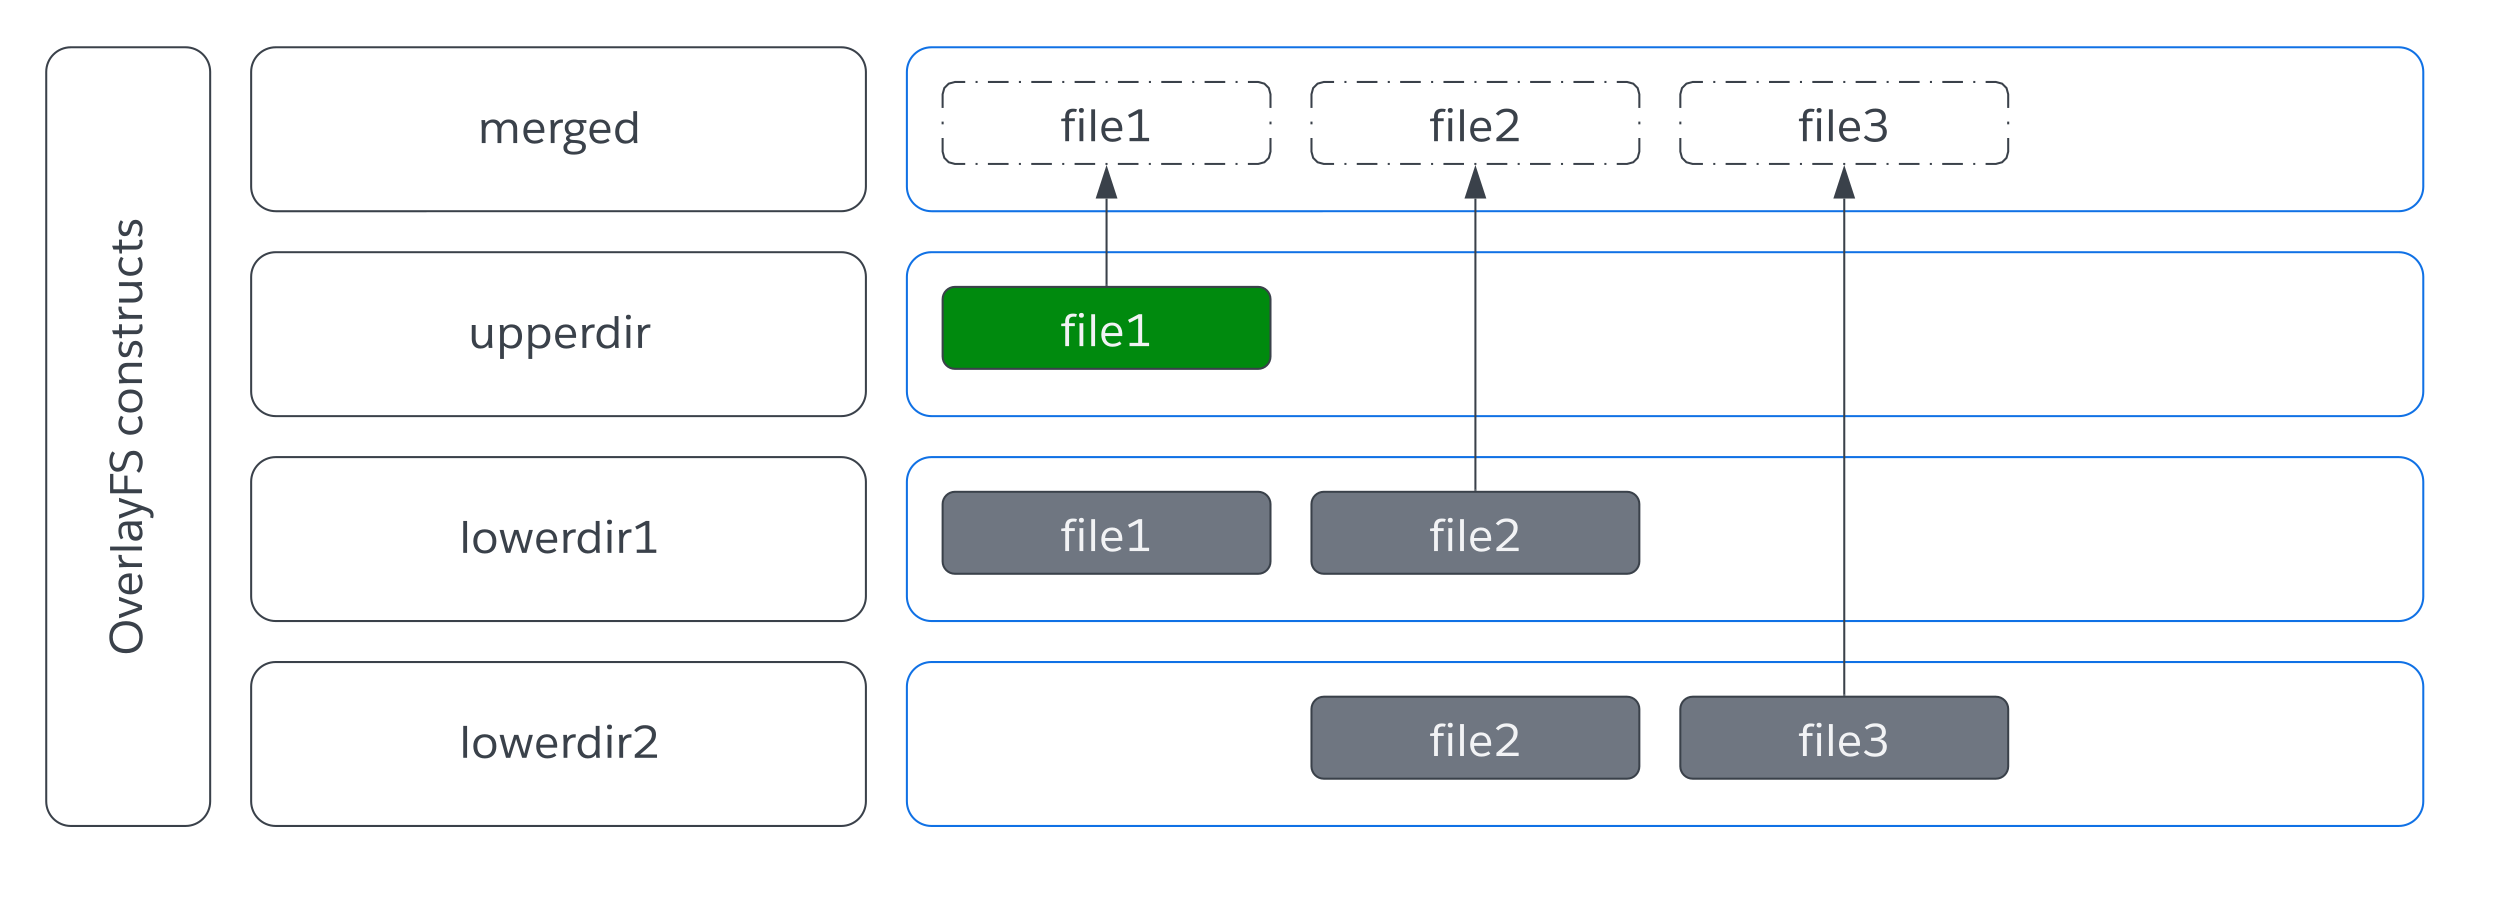 <svg xmlns="http://www.w3.org/2000/svg" xmlns:xlink="http://www.w3.org/1999/xlink" xmlns:lucid="lucid" width="1220" height="440"><g transform="translate(0 0)" lucid:page-tab-id="enf2SmSxZrj-"><g filter="url(#a)"><path d="M20 32c0-6.63 5.37-12 12-12h56c6.63 0 12 5.37 12 12v356c0 6.63-5.37 12-12 12H32c-6.63 0-12-5.37-12-12z" stroke="#3a414a" fill="#fff"/><use xlink:href="#b" transform="matrix(-1.8369701987210297e-16,-1,1,-1.8369701987210297e-16,25,395) translate(78.244 41.732)"/><use xlink:href="#c" transform="matrix(-1.8369701987210297e-16,-1,1,-1.8369701987210297e-16,25,395) translate(184.822 41.732)"/></g><g filter="url(#d)"><path d="M120 32c0-6.63 5.37-12 12-12h276c6.63 0 12 5.37 12 12v56c0 6.63-5.37 12-12 12H132c-6.63 0-12-5.37-12-12z" stroke="#3a414a" fill="#fff"/><use xlink:href="#e" transform="matrix(1,0,0,1,125,25) translate(105.644 41.732)"/></g><g filter="url(#d)"><path d="M120 132c0-6.63 5.37-12 12-12h276c6.63 0 12 5.37 12 12v56c0 6.63-5.37 12-12 12H132c-6.63 0-12-5.37-12-12z" stroke="#3a414a" fill="#fff"/><use xlink:href="#f" transform="matrix(1,0,0,1,125,125) translate(100.922 41.732)"/></g><g filter="url(#d)"><path d="M120 232c0-6.63 5.37-12 12-12h276c6.63 0 12 5.37 12 12v56c0 6.63-5.37 12-12 12H132c-6.63 0-12-5.37-12-12z" stroke="#3a414a" fill="#fff"/><use xlink:href="#g" transform="matrix(1,0,0,1,125,225) translate(96.589 41.732)"/></g><g filter="url(#d)"><path d="M120 332c0-6.63 5.37-12 12-12h276c6.63 0 12 5.37 12 12v56c0 6.63-5.37 12-12 12H132c-6.63 0-12-5.37-12-12z" stroke="#3a414a" fill="#fff"/><use xlink:href="#h" transform="matrix(1,0,0,1,125,325) translate(96.589 41.732)"/></g><path d="M440 32c0-6.63 5.37-12 12-12h716c6.63 0 12 5.37 12 12v56c0 6.63-5.37 12-12 12H452c-6.63 0-12-5.37-12-12z" stroke="#1071e5" fill="#fff" filter="url(#i)"/><path d="M460 46c0-3.3 2.7-6 6-6h148c3.3 0 6 2.7 6 6v28c0 3.3-2.7 6-6 6H466c-3.3 0-6-2.7-6-6z" fill="#fff"/><path d="M476.07 40h1m5.04 0h10.08m5.03 0h1.02m5.03 0h10.07m5.03 0h1m5.04 0h10.06m5.04 0h1m5.04 0h10.07m5.04 0h1m5.04 0h10.07m5.03 0h1m5.04 0h10.07m5.03 0h1m5.04 0H614l3.03.82 2.15 2.15L620 46v6.67m0 6.66v1.34m0 6.66V74l-.82 3.03-2.15 2.15L614 80h-5.03m-5.04 0h-1m-5.04 0H587.8m-5.03 0h-1.02m-5.03 0h-10.07m-5.03 0h-1m-5.04 0h-10.06m-5.04 0h-1m-5.04 0H524.4m-5.04 0h-1m-5.04 0h-10.07m-5.03 0h-1m-5.04 0H482.1m-5.03 0h-1m-5.04 0H466l-3.03-.82-2.15-2.15L460 74v-6.67m0-6.66v-1.34m0-6.66V46l.82-3.03 2.15-2.15L466 40h5.03" stroke="#3a414a" fill="none"/><use xlink:href="#j" transform="matrix(1,0,0,1,465,45) translate(52.544 23.919)"/><path d="M640 46c0-3.3 2.7-6 6-6h148c3.3 0 6 2.7 6 6v28c0 3.3-2.7 6-6 6H646c-3.3 0-6-2.7-6-6z" fill="#fff"/><path d="M656.07 40h1m5.04 0h10.08m5.03 0h1.02m5.03 0h10.07m5.03 0h1m5.04 0h10.06m5.04 0h1m5.04 0h10.07m5.04 0h1m5.04 0h10.07m5.03 0h1m5.04 0h10.07m5.03 0h1m5.04 0H794l3.03.82 2.15 2.15L800 46v6.67m0 6.66v1.34m0 6.66V74l-.82 3.03-2.15 2.15L794 80h-5.03m-5.04 0h-1m-5.04 0H767.8m-5.03 0h-1.02m-5.03 0h-10.07m-5.03 0h-1m-5.04 0h-10.06m-5.04 0h-1m-5.04 0H704.4m-5.04 0h-1m-5.04 0h-10.07m-5.03 0h-1m-5.04 0H662.1m-5.03 0h-1m-5.04 0H646l-3.03-.82-2.15-2.15L640 74v-6.67m0-6.66v-1.34m0-6.66V46l.82-3.03 2.15-2.15L646 40h5.03" stroke="#3a414a" fill="none"/><use xlink:href="#k" transform="matrix(1,0,0,1,645,45) translate(52.544 23.919)"/><path d="M820 46c0-3.3 2.7-6 6-6h148c3.3 0 6 2.7 6 6v28c0 3.3-2.7 6-6 6H826c-3.3 0-6-2.7-6-6z" fill="#fff"/><path d="M836.07 40h1m5.04 0h10.08m5.03 0h1.02m5.03 0h10.07m5.03 0h1m5.04 0h10.06m5.04 0h1m5.04 0h10.07m5.04 0h1m5.04 0h10.07m5.03 0h1m5.04 0h10.07m5.03 0h1m5.04 0H974l3.03.82 2.15 2.15L980 46v6.67m0 6.66v1.34m0 6.66V74l-.82 3.03-2.15 2.15L974 80h-5.03m-5.04 0h-1m-5.04 0H947.8m-5.03 0h-1.02m-5.03 0h-10.07m-5.03 0h-1m-5.04 0h-10.06m-5.04 0h-1m-5.04 0H884.4m-5.04 0h-1m-5.04 0h-10.07m-5.03 0h-1m-5.04 0H842.1m-5.03 0h-1m-5.04 0H826l-3.03-.82-2.15-2.15L820 74v-6.67m0-6.66v-1.34m0-6.66V46l.82-3.03 2.15-2.15L826 40h5.03" stroke="#3a414a" fill="none"/><use xlink:href="#l" transform="matrix(1,0,0,1,825,45) translate(52.544 23.919)"/><path d="M440 132c0-6.63 5.37-12 12-12h716c6.63 0 12 5.37 12 12v56c0 6.63-5.37 12-12 12H452c-6.63 0-12-5.37-12-12z" stroke="#1071e5" fill="#fff" filter="url(#i)"/><path d="M440 232c0-6.63 5.37-12 12-12h716c6.63 0 12 5.37 12 12v56c0 6.63-5.37 12-12 12H452c-6.63 0-12-5.37-12-12zM440 332c0-6.63 5.37-12 12-12h716c6.63 0 12 5.37 12 12v56c0 6.63-5.37 12-12 12H452c-6.63 0-12-5.37-12-12z" stroke="#1071e5" fill="#fff" filter="url(#m)"/><path d="M460 246c0-3.3 2.7-6 6-6h148c3.3 0 6 2.7 6 6v28c0 3.3-2.7 6-6 6H466c-3.3 0-6-2.7-6-6z" stroke="#3a414a" fill="#6f7681"/><use xlink:href="#n" transform="matrix(1,0,0,1,465,245) translate(52.544 23.919)"/><path d="M640 246c0-3.3 2.7-6 6-6h148c3.3 0 6 2.7 6 6v28c0 3.3-2.7 6-6 6H646c-3.3 0-6-2.7-6-6z" stroke="#3a414a" fill="#6f7681"/><use xlink:href="#o" transform="matrix(1,0,0,1,645,245) translate(52.544 23.919)"/><path d="M640 346c0-3.3 2.7-6 6-6h148c3.3 0 6 2.7 6 6v28c0 3.3-2.7 6-6 6H646c-3.3 0-6-2.7-6-6z" stroke="#3a414a" fill="#6f7681"/><use xlink:href="#o" transform="matrix(1,0,0,1,645,345) translate(52.544 23.919)"/><path d="M720 239V96.88" stroke="#3a414a" fill="none"/><path d="M720.5 239.5h-1v-.5h1z" stroke="#3a414a" stroke-width=".05" fill="#3a414a"/><path d="M720 82.12l4.64 14.26h-9.28z" stroke="#3a414a" fill="#3a414a"/><path d="M820 346c0-3.3 2.7-6 6-6h148c3.3 0 6 2.7 6 6v28c0 3.3-2.7 6-6 6H826c-3.3 0-6-2.7-6-6z" stroke="#3a414a" fill="#6f7681"/><use xlink:href="#p" transform="matrix(1,0,0,1,825,345) translate(52.544 23.919)"/><path d="M900 339V96.88" stroke="#3a414a" fill="none"/><path d="M900.5 339.5h-1v-.5h1z" stroke="#3a414a" stroke-width=".05" fill="#3a414a"/><path d="M900 82.12l4.64 14.26h-9.28z" stroke="#3a414a" fill="#3a414a"/><path d="M460 146c0-3.3 2.7-6 6-6h148c3.3 0 6 2.7 6 6v28c0 3.3-2.7 6-6 6H466c-3.3 0-6-2.7-6-6z" stroke="#3a414a" fill="#008a0e"/><use xlink:href="#n" transform="matrix(1,0,0,1,465,145) translate(52.544 23.919)"/><path d="M540 139V96.88" stroke="#3a414a" fill="none"/><path d="M540.5 139.5h-1v-.5h1z" stroke="#3a414a" stroke-width=".05" fill="#3a414a"/><path d="M540 82.12l4.64 14.26h-9.28z" stroke="#3a414a" fill="#3a414a"/><defs><path fill="#3a414a" d="M404 17C175 17 49-126 49-354s126-371 355-371 355 143 355 371S633 17 404 17zm1-77c173 0 264-121 264-294s-91-294-264-294c-174 0-265 121-265 294S231-60 405-60" id="q"/><path fill="#3a414a" d="M293 0h-95L4-509h91L246-85h3l146-424h88" id="r"/><path fill="#3a414a" d="M288-523c162-3 241 129 226 299H136c6 100 61 171 167 170 70-1 110-20 156-50l38 55c-54 38-112 62-199 63C141 16 48-99 50-257c3-159 80-263 238-266zm145 233c-2-96-49-168-146-168-96 0-149 75-152 168h298" id="s"/><path fill="#3a414a" d="M353-447c-118-18-182 64-182 174V0H86c-3-170 7-349-7-509h81c5 22 3 54 9 81 32-70 98-104 189-92" id="t"/><path fill="#3a414a" d="M172-708V0H87v-708h85" id="u"/><path fill="#3a414a" d="M206 14C109 15 40-41 42-139c1-169 156-177 340-175 7-97-33-143-126-142-54 0-105 14-153 43l-30-57c57-35 120-53 188-53 141 0 204 63 206 202 1 110-5 220 7 321h-78c-5-29-7-52-7-69h-3c-38 54-89 83-180 83zm22-67c89-2 148-53 154-135v-66s-251-9-252 110c0 59 38 91 98 91" id="v"/><path fill="#3a414a" d="M245 124c-31 80-63 130-160 133-26 0-50-4-71-12l17-63C159 220 168 89 202 3L4-509h92c50 139 97 282 150 419l136-419h87" id="w"/><path fill="#3a414a" d="M520-635H179v242h302v72H179V0H90v-708h430v73" id="x"/><path fill="#3a414a" d="M519-192C526 49 168 67 30-66l45-56c53 42 105 63 193 64 90 1 164-42 161-131-3-108-85-124-177-151-113-33-191-67-197-195-9-210 320-235 451-122l-40 58c-51-32-98-52-175-53-81-1-152 34-149 111 4 95 69 103 160 131 125 38 213 72 217 218" id="y"/><g id="b"><use transform="matrix(0.022,0,0,0.022,0,0)" xlink:href="#q"/><use transform="matrix(0.022,0,0,0.022,17.978,0)" xlink:href="#r"/><use transform="matrix(0.022,0,0,0.022,28.667,0)" xlink:href="#s"/><use transform="matrix(0.022,0,0,0.022,41.222,0)" xlink:href="#t"/><use transform="matrix(0.022,0,0,0.022,49.311,0)" xlink:href="#u"/><use transform="matrix(0.022,0,0,0.022,55.044,0)" xlink:href="#v"/><use transform="matrix(0.022,0,0,0.022,66.6,0)" xlink:href="#w"/><use transform="matrix(0.022,0,0,0.022,77.133,0)" xlink:href="#x"/><use transform="matrix(0.022,0,0,0.022,88.422,0)" xlink:href="#y"/></g><path fill="#3a414a" d="M50-255c-6-191 150-312 344-253 29 10 54 23 77 40l-34 59c-39-29-84-43-135-43-113-1-166 83-166 197 0 112 54 199 165 197 46 0 92-14 137-43l31 60C418-4 360 14 295 14 131 13 55-96 50-255" id="z"/><path fill="#3a414a" d="M305-523c165 3 256 102 256 267 0 164-91 270-256 270C141 14 52-92 50-256c-2-160 95-269 255-267zm0 68c-116 0-167 83-167 199S190-54 305-54c116 0 169-86 169-202 0-117-53-199-169-199" id="A"/><path fill="#3a414a" d="M323-452c-91 0-152 70-152 160V0H86c-3-170 7-349-7-509h81c5 17 3 46 9 72 33-51 94-86 177-86 122 0 189 80 189 194V0h-85v-312c-1-82-40-140-127-140" id="B"/><path fill="#3a414a" d="M41-381c-4-162 252-177 353-88l-38 53c-39-27-82-41-128-41-98 0-143 107-54 139 97 35 229 46 229 174C403 35 133 53 25-45l39-53c42 28 78 41 142 45 80 4 134-58 99-129-26-31-59-35-113-51-89-25-148-50-151-148" id="C"/><path fill="#3a414a" d="M328 1C218 40 105-8 105-130v-314H15v-55l89-10v-125l86-30v155h135v65H190v307c-6 76 60 95 125 75" id="D"/><path fill="#3a414a" d="M270 14C144 14 79-74 79-197v-312h86v300c0 89 37 155 125 155 95 0 154-86 154-183v-272h85c3 170-7 349 7 509h-81c-5-20-3-53-9-81-37 63-95 95-176 95" id="E"/><g id="c"><use transform="matrix(0.022,0,0,0.022,0,0)" xlink:href="#z"/><use transform="matrix(0.022,0,0,0.022,10.822,0)" xlink:href="#A"/><use transform="matrix(0.022,0,0,0.022,24.4,0)" xlink:href="#B"/><use transform="matrix(0.022,0,0,0.022,38.044,0)" xlink:href="#C"/><use transform="matrix(0.022,0,0,0.022,47.867,0)" xlink:href="#D"/><use transform="matrix(0.022,0,0,0.022,55.8,0)" xlink:href="#t"/><use transform="matrix(0.022,0,0,0.022,63.889,0)" xlink:href="#E"/><use transform="matrix(0.022,0,0,0.022,77.556,0)" xlink:href="#z"/><use transform="matrix(0.022,0,0,0.022,89.178,0)" xlink:href="#D"/><use transform="matrix(0.022,0,0,0.022,97.111,0)" xlink:href="#C"/></g><filter id="a" filterUnits="objectBoundingBox" x="-.09" y="-.02" width="1.25" height="1.05"><feOffset result="offOut" in="SourceAlpha" dx="2.56" dy="3.07"/><feGaussianBlur result="blurOut" in="offOut" stdDeviation="5"/><feColorMatrix result="colorOut" in="blurOut" values="0 0 0 0 0.663 0 0 0 0 0.686 0 0 0 0 0.722 0 0 0 1 0"/><feBlend in="SourceGraphic" in2="colorOut"/></filter><path fill="#3a414a" d="M315-453c-88 0-144 74-144 161V0H86c-3-170 7-349-7-509h81c5 17 3 46 9 72 30-48 90-86 168-86 89 0 140 43 168 103 32-60 90-104 179-103 122 1 187 78 187 197V0h-85v-314c-1-78-37-142-120-139-97 3-146 77-146 174V0h-85v-316c-1-77-39-137-120-137" id="F"/><path fill="#3a414a" d="M247 257c-129 0-227-40-227-153C20 28 64-4 125-36c-33-15-49-37-49-67 0-43 35-68 74-79-60-24-100-74-100-157 0-151 154-213 302-170h177v68l-113-12c32 23 55 66 54 122 0 115-87 172-209 172-52 0-107 9-107 49 0 27 32 41 97 42 94 1 163 14 205 38s63 59 63 107c0 132-124 180-272 180zM129-341c1 79 47 121 131 121 87 0 131-39 131-118-1-77-49-121-131-121-76 0-132 44-131 118zm121 534c101 0 185-23 185-109 0-54-41-66-99-78-36-7-85-10-148-10-49 23-85 46-85 104 0 62 49 93 147 93" id="G"/><path fill="#3a414a" d="M50-253c3-155 81-270 235-270 68 0 123 22 166 66v-251h85v595c0 37 2 74 7 113h-79c-6-29-4-58-9-76-38 60-99 90-182 90C125 14 47-103 50-253zM292-54c94 1 159-71 159-165v-160c-36-45-79-74-154-75-104-1-159 92-159 201 0 111 50 197 154 199" id="H"/><g id="e"><use transform="matrix(0.022,0,0,0.022,0,0)" xlink:href="#F"/><use transform="matrix(0.022,0,0,0.022,21.111,0)" xlink:href="#s"/><use transform="matrix(0.022,0,0,0.022,33.667,0)" xlink:href="#t"/><use transform="matrix(0.022,0,0,0.022,41.311,0)" xlink:href="#G"/><use transform="matrix(0.022,0,0,0.022,53.356,0)" xlink:href="#s"/><use transform="matrix(0.022,0,0,0.022,65.911,0)" xlink:href="#H"/></g><filter id="d" filterUnits="objectBoundingBox" x="-.02" y="-.09" width="1.07" height="1.25"><feOffset result="offOut" in="SourceAlpha" dx="2.56" dy="3.07"/><feGaussianBlur result="blurOut" in="offOut" stdDeviation="5"/><feColorMatrix result="colorOut" in="blurOut" values="0 0 0 0 0.663 0 0 0 0 0.686 0 0 0 0 0.722 0 0 0 1 0"/><feBlend in="SourceGraphic" in2="colorOut"/></filter><path fill="#3a414a" d="M349-523c153 3 224 114 224 268 0 156-81 269-235 269-65 0-120-21-167-63v293H86v-639c0-37-2-75-7-114h81c5 21 3 52 9 78 33-55 92-94 180-92zM320-54c111 1 165-88 165-201 0-111-49-200-153-200-99 0-161 67-161 165v169c42 40 76 65 149 67" id="I"/><path fill="#3a414a" d="M172 0H87v-509h85V0zm-42-631c-37 0-55-19-56-52 0-36 19-54 56-54s55 18 55 54c-1 33-19 52-55 52" id="J"/><g id="f"><use transform="matrix(0.022,0,0,0.022,0,0)" xlink:href="#E"/><use transform="matrix(0.022,0,0,0.022,13.667,0)" xlink:href="#I"/><use transform="matrix(0.022,0,0,0.022,27.489,0)" xlink:href="#I"/><use transform="matrix(0.022,0,0,0.022,41.311,0)" xlink:href="#s"/><use transform="matrix(0.022,0,0,0.022,53.867,0)" xlink:href="#t"/><use transform="matrix(0.022,0,0,0.022,61.533,0)" xlink:href="#H"/><use transform="matrix(0.022,0,0,0.022,75.333,0)" xlink:href="#J"/><use transform="matrix(0.022,0,0,0.022,81.067,0)" xlink:href="#t"/></g><path fill="#3a414a" d="M613 0h-95c-45-139-86-282-134-418L254 0h-94L17-509h89c36 138 67 281 106 417l129-417h92c44 139 85 281 132 417l105-417h86" id="K"/><path fill="#3a414a" d="M539-74V0H105v-73h192v-544l-191 99-35-64 236-126h78v634h154" id="L"/><g id="g"><use transform="matrix(0.022,0,0,0.022,0,0)" xlink:href="#u"/><use transform="matrix(0.022,0,0,0.022,5.733,0)" xlink:href="#A"/><use transform="matrix(0.022,0,0,0.022,19.267,0)" xlink:href="#K"/><use transform="matrix(0.022,0,0,0.022,36.422,0)" xlink:href="#s"/><use transform="matrix(0.022,0,0,0.022,48.978,0)" xlink:href="#t"/><use transform="matrix(0.022,0,0,0.022,56.644,0)" xlink:href="#H"/><use transform="matrix(0.022,0,0,0.022,70.444,0)" xlink:href="#J"/><use transform="matrix(0.022,0,0,0.022,76.178,0)" xlink:href="#t"/><use transform="matrix(0.022,0,0,0.022,84.267,0)" xlink:href="#L"/></g><path fill="#3a414a" d="M292-724c139 0 240 70 240 202 0 127-52 174-130 252-46 46-122 111-224 196h377V0H61v-69c115-99 199-171 247-219 77-77 128-111 134-226 4-85-67-139-157-137-89 2-132 36-184 84l-53-46c66-67 122-111 244-111" id="M"/><g id="h"><use transform="matrix(0.022,0,0,0.022,0,0)" xlink:href="#u"/><use transform="matrix(0.022,0,0,0.022,5.733,0)" xlink:href="#A"/><use transform="matrix(0.022,0,0,0.022,19.267,0)" xlink:href="#K"/><use transform="matrix(0.022,0,0,0.022,36.422,0)" xlink:href="#s"/><use transform="matrix(0.022,0,0,0.022,48.978,0)" xlink:href="#t"/><use transform="matrix(0.022,0,0,0.022,56.644,0)" xlink:href="#H"/><use transform="matrix(0.022,0,0,0.022,70.444,0)" xlink:href="#J"/><use transform="matrix(0.022,0,0,0.022,76.178,0)" xlink:href="#t"/><use transform="matrix(0.022,0,0,0.022,84.267,0)" xlink:href="#M"/></g><filter id="i" filterUnits="objectBoundingBox" x="-.01" y="-.09" width="1.03" height="1.25"><feOffset result="offOut" in="SourceAlpha" dx="2.56" dy="3.07"/><feGaussianBlur result="blurOut" in="offOut" stdDeviation="5"/><feColorMatrix result="colorOut" in="blurOut" values="0 0 0 0 0.663 0 0 0 0 0.686 0 0 0 0 0.722 0 0 0 1 0"/><feBlend in="SourceGraphic" in2="colorOut"/></filter><path fill="#3a414a" d="M104-509c-11-136 44-213 171-213 33 0 62 4 89 13l-19 61c-85-20-162 3-156 97v42h128v65H189V0h-85v-444H15v-54" id="N"/><g id="j"><use transform="matrix(0.022,0,0,0.022,0,0)" xlink:href="#N"/><use transform="matrix(0.022,0,0,0.022,7.333,0)" xlink:href="#J"/><use transform="matrix(0.022,0,0,0.022,13.067,0)" xlink:href="#u"/><use transform="matrix(0.022,0,0,0.022,18.8,0)" xlink:href="#s"/><use transform="matrix(0.022,0,0,0.022,31.356,0)" xlink:href="#L"/></g><g id="k"><use transform="matrix(0.022,0,0,0.022,0,0)" xlink:href="#N"/><use transform="matrix(0.022,0,0,0.022,7.333,0)" xlink:href="#J"/><use transform="matrix(0.022,0,0,0.022,13.067,0)" xlink:href="#u"/><use transform="matrix(0.022,0,0,0.022,18.8,0)" xlink:href="#s"/><use transform="matrix(0.022,0,0,0.022,31.356,0)" xlink:href="#M"/></g><path fill="#3a414a" d="M289-725c133 0 224 61 229 187 4 99-58 146-131 167 87 11 156 67 153 171C535-53 431 17 277 17 157 17 93-19 29-81l47-52c58 50 103 75 201 76 100 1 173-50 173-146 0-134-124-136-259-130v-72c125 8 242-3 240-123-1-84-61-125-150-124-85 1-132 26-185 66l-46-50c65-55 129-89 239-89" id="O"/><g id="l"><use transform="matrix(0.022,0,0,0.022,0,0)" xlink:href="#N"/><use transform="matrix(0.022,0,0,0.022,7.333,0)" xlink:href="#J"/><use transform="matrix(0.022,0,0,0.022,13.067,0)" xlink:href="#u"/><use transform="matrix(0.022,0,0,0.022,18.8,0)" xlink:href="#s"/><use transform="matrix(0.022,0,0,0.022,31.356,0)" xlink:href="#O"/></g><filter id="m" filterUnits="objectBoundingBox" x="-.01" y="-.09" width="1.03" height="1.25"><feOffset result="offOut" in="SourceAlpha" dx="2.56" dy="3.07"/><feGaussianBlur result="blurOut" in="offOut" stdDeviation="5"/><feColorMatrix result="colorOut" in="blurOut" values="0 0 0 0 0.663 0 0 0 0 0.686 0 0 0 0 0.722 0 0 0 1 0"/><feBlend in="SourceGraphic" in2="colorOut"/></filter><path fill="#f2f3f5" d="M104-509c-11-136 44-213 171-213 33 0 62 4 89 13l-19 61c-85-20-162 3-156 97v42h128v65H189V0h-85v-444H15v-54" id="P"/><path fill="#f2f3f5" d="M172 0H87v-509h85V0zm-42-631c-37 0-55-19-56-52 0-36 19-54 56-54s55 18 55 54c-1 33-19 52-55 52" id="Q"/><path fill="#f2f3f5" d="M172-708V0H87v-708h85" id="R"/><path fill="#f2f3f5" d="M288-523c162-3 241 129 226 299H136c6 100 61 171 167 170 70-1 110-20 156-50l38 55c-54 38-112 62-199 63C141 16 48-99 50-257c3-159 80-263 238-266zm145 233c-2-96-49-168-146-168-96 0-149 75-152 168h298" id="S"/><path fill="#f2f3f5" d="M539-74V0H105v-73h192v-544l-191 99-35-64 236-126h78v634h154" id="T"/><g id="n"><use transform="matrix(0.022,0,0,0.022,0,0)" xlink:href="#P"/><use transform="matrix(0.022,0,0,0.022,7.333,0)" xlink:href="#Q"/><use transform="matrix(0.022,0,0,0.022,13.067,0)" xlink:href="#R"/><use transform="matrix(0.022,0,0,0.022,18.8,0)" xlink:href="#S"/><use transform="matrix(0.022,0,0,0.022,31.356,0)" xlink:href="#T"/></g><path fill="#f2f3f5" d="M292-724c139 0 240 70 240 202 0 127-52 174-130 252-46 46-122 111-224 196h377V0H61v-69c115-99 199-171 247-219 77-77 128-111 134-226 4-85-67-139-157-137-89 2-132 36-184 84l-53-46c66-67 122-111 244-111" id="U"/><g id="o"><use transform="matrix(0.022,0,0,0.022,0,0)" xlink:href="#P"/><use transform="matrix(0.022,0,0,0.022,7.333,0)" xlink:href="#Q"/><use transform="matrix(0.022,0,0,0.022,13.067,0)" xlink:href="#R"/><use transform="matrix(0.022,0,0,0.022,18.8,0)" xlink:href="#S"/><use transform="matrix(0.022,0,0,0.022,31.356,0)" xlink:href="#U"/></g><path fill="#f2f3f5" d="M289-725c133 0 224 61 229 187 4 99-58 146-131 167 87 11 156 67 153 171C535-53 431 17 277 17 157 17 93-19 29-81l47-52c58 50 103 75 201 76 100 1 173-50 173-146 0-134-124-136-259-130v-72c125 8 242-3 240-123-1-84-61-125-150-124-85 1-132 26-185 66l-46-50c65-55 129-89 239-89" id="V"/><g id="p"><use transform="matrix(0.022,0,0,0.022,0,0)" xlink:href="#P"/><use transform="matrix(0.022,0,0,0.022,7.333,0)" xlink:href="#Q"/><use transform="matrix(0.022,0,0,0.022,13.067,0)" xlink:href="#R"/><use transform="matrix(0.022,0,0,0.022,18.8,0)" xlink:href="#S"/><use transform="matrix(0.022,0,0,0.022,31.356,0)" xlink:href="#V"/></g></defs></g></svg>
